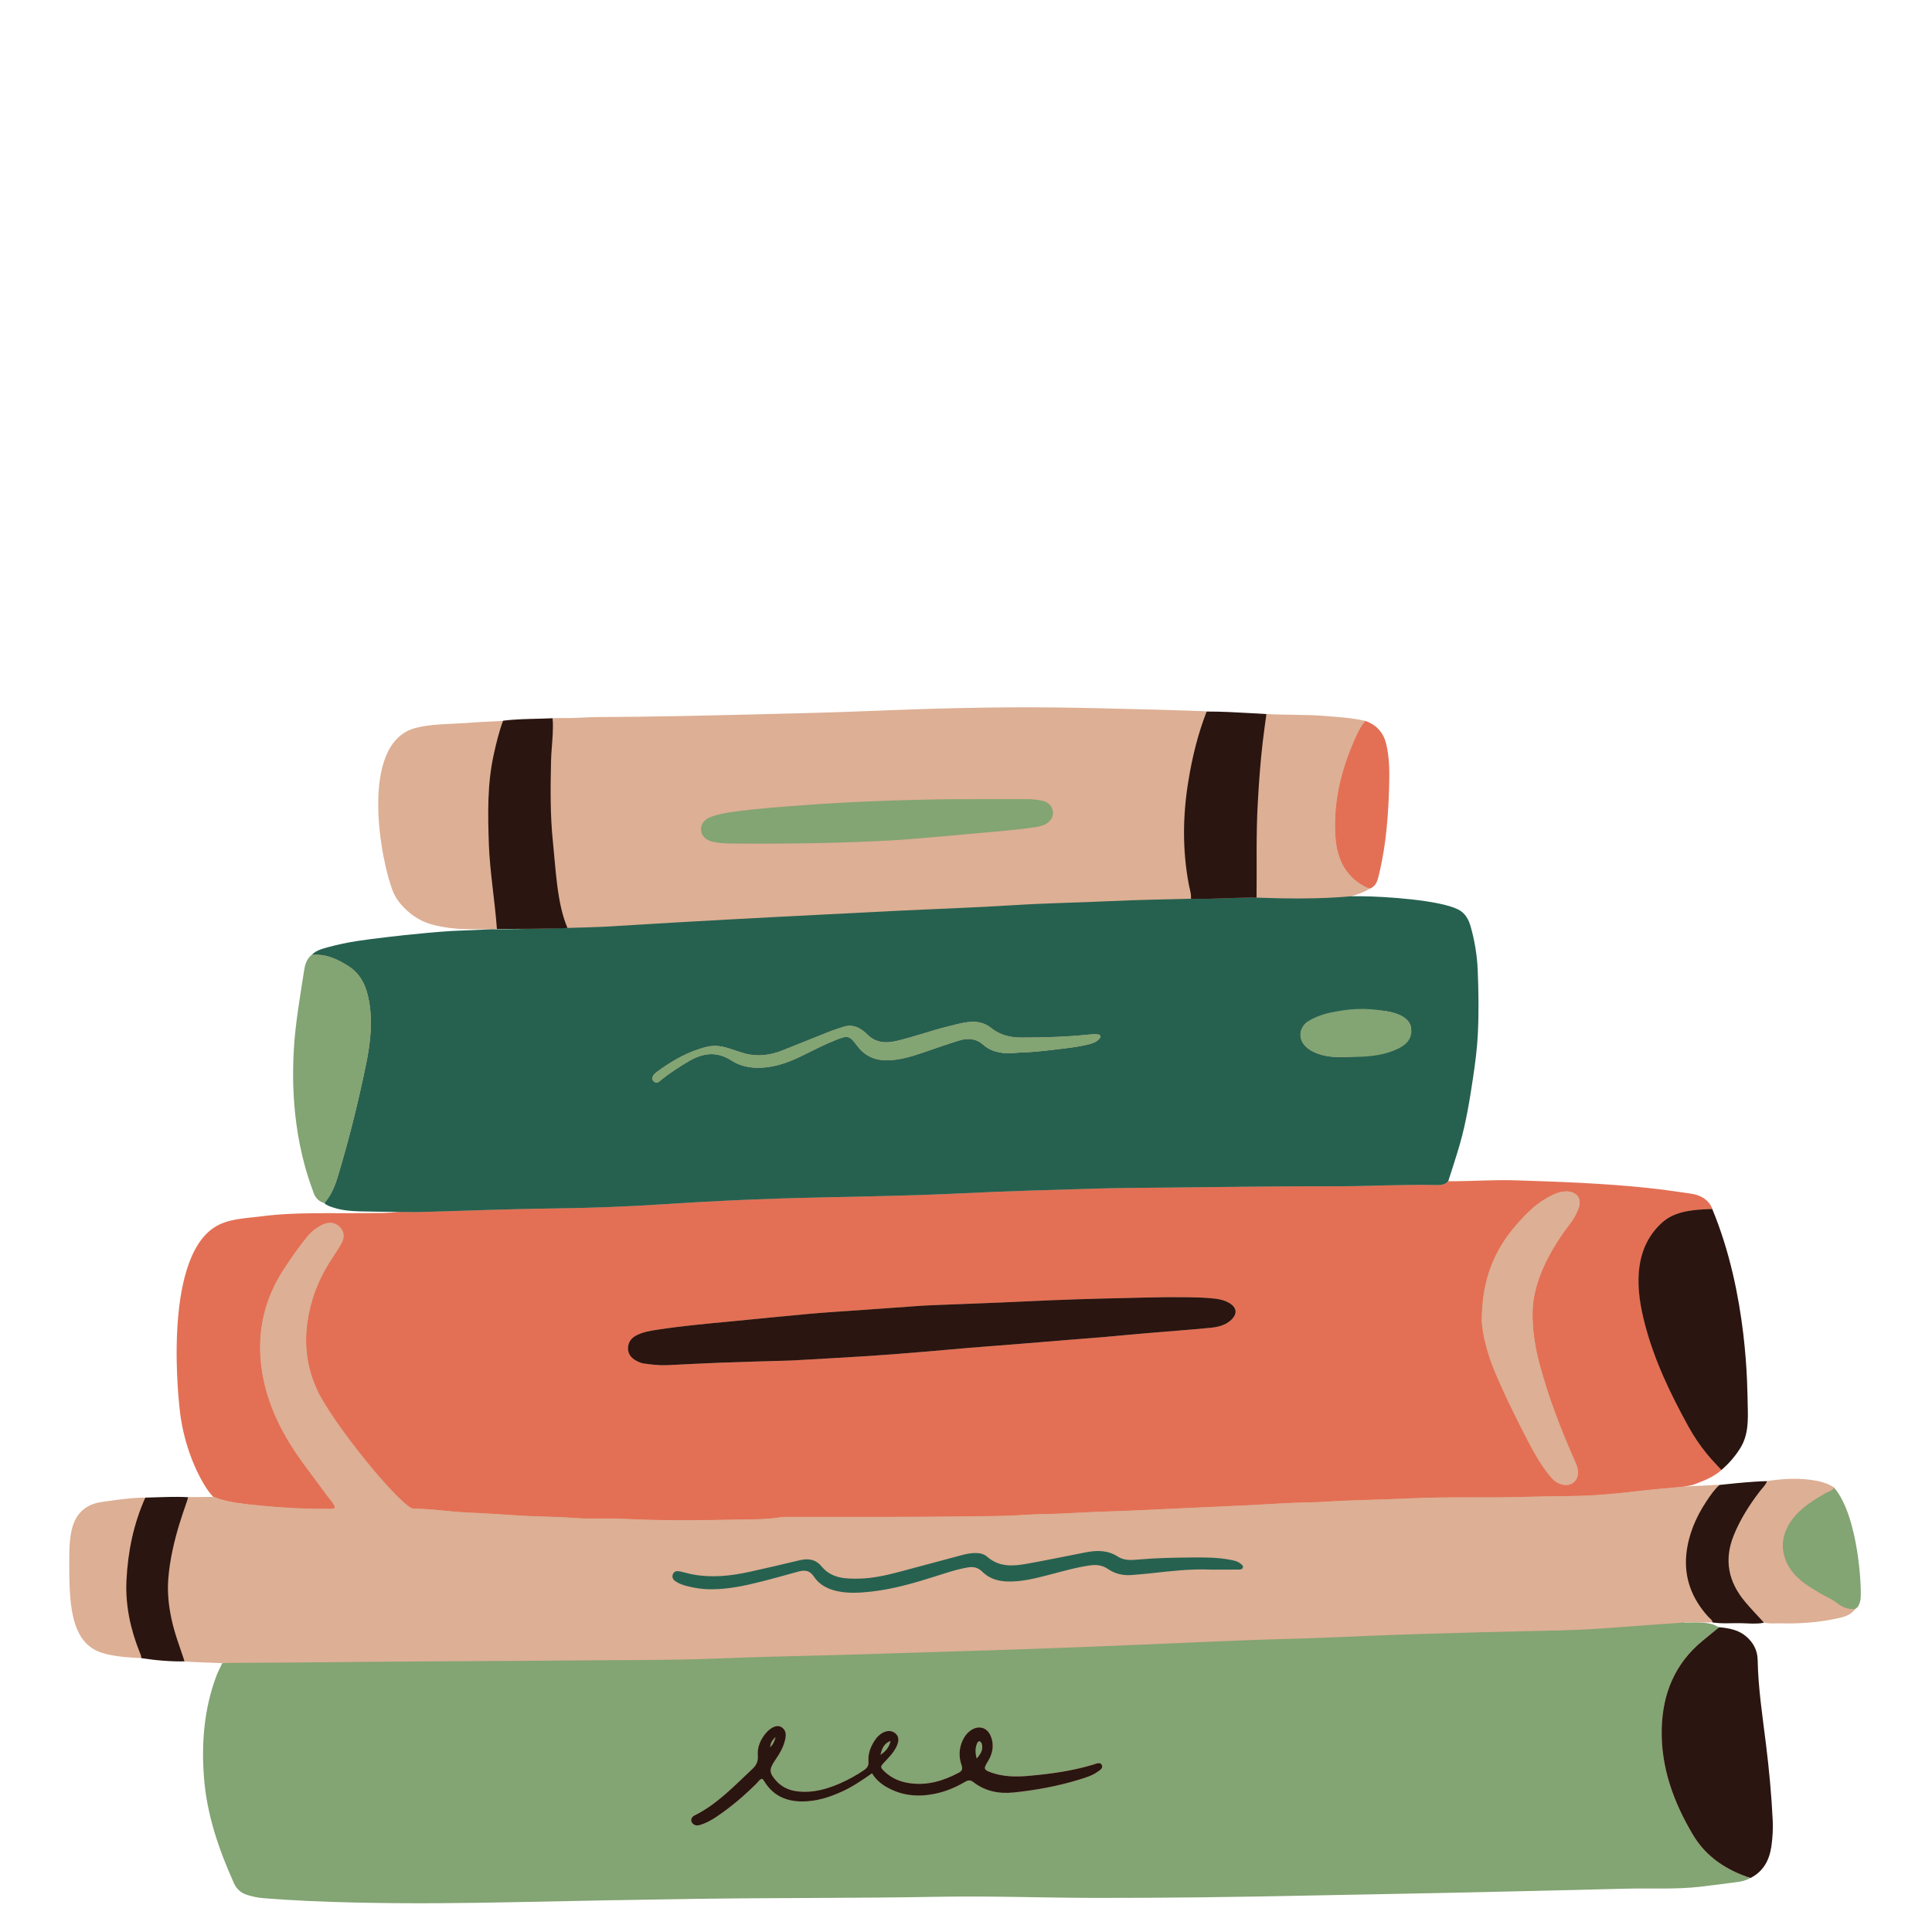 <?xml version="1.0" encoding="UTF-8"?>
<svg xmlns="http://www.w3.org/2000/svg" xmlns:xlink="http://www.w3.org/1999/xlink" width="375pt" height="375pt" viewBox="0 0 375 375" version="1.2">
<defs>
<clipPath id="clip1">
  <path d="M 13.445 137.148 L 361 137.148 L 361 369.648 L 13.445 369.648 Z M 13.445 137.148 "/>
</clipPath>
<clipPath id="clip2">
  <path d="M 13.445 137.148 L 361 137.148 L 361 323 L 13.445 323 Z M 13.445 137.148 "/>
</clipPath>
<clipPath id="clip3">
  <path d="M 39 155 L 361.445 155 L 361.445 369.648 L 39 369.648 Z M 39 155 "/>
</clipPath>
</defs>
<g id="surface1">
<g clip-path="url(#clip1)" clip-rule="nonzero">
<path style=" stroke:none;fill-rule:nonzero;fill:rgb(86.67%,68.629%,58.04%);fill-opacity:1;" d="M 81.559 369.18 C 76.922 369.18 72.648 369.137 68.48 369.031 C 61.82 368.871 56.324 368.609 51.172 368.195 C 50.098 368.113 49.016 367.887 47.957 367.543 C 46.855 367.18 46.082 366.473 45.586 365.375 C 42.125 357.668 40.289 351.203 39.809 345.012 C 39.238 337.602 40.02 331.164 42.207 325.344 C 42.281 325.141 42.371 324.93 42.453 324.734 C 42.613 324.383 42.777 324.035 42.949 323.688 C 43.078 323.426 43.203 323.164 43.324 322.898 L 43.469 322.59 L 41.742 322.523 C 40.285 322.473 38.828 322.418 37.371 322.352 C 37.047 322.336 36.715 322.312 36.395 322.281 L 35.824 322.23 C 35.559 322.238 35.32 322.238 35.078 322.238 C 34.645 322.238 34.199 322.23 33.766 322.215 C 32.414 322.172 30.988 322.066 29.523 321.883 C 28.824 321.801 28.133 321.703 27.441 321.598 L 27.105 321.578 C 24.715 321.449 22.246 321.312 19.926 320.605 C 13.617 318.688 13.641 310.402 13.66 302.387 C 13.668 300.559 13.715 298.621 14.188 296.754 C 14.848 294.145 16.363 292.559 18.828 291.914 C 19.551 291.727 25.188 290.891 27.922 290.891 L 28.191 290.891 C 28.988 290.875 29.785 290.852 30.574 290.824 C 31.738 290.785 32.938 290.746 34.117 290.746 L 34.41 290.746 C 35.16 290.754 35.836 290.77 36.469 290.809 L 36.379 290.719 L 36.527 290.762 L 36.484 290.816 L 36.777 290.816 C 38.074 290.816 40.484 290.809 41.395 290.77 C 43.477 291.605 45.637 291.93 47.484 292.141 L 47.539 291.688 C 45.707 291.484 43.566 291.16 41.523 290.336 C 40.262 289.242 36.574 283.289 35.297 275.266 C 35.25 274.973 31.242 245.301 41.656 238.422 C 43.762 237.039 46.367 236.762 48.891 236.496 C 49.484 236.438 50.074 236.367 50.656 236.293 C 55.094 235.715 59.598 235.668 63.473 235.668 L 67.941 235.676 C 69.008 235.676 70.066 235.668 71.133 235.656 C 71.598 235.648 72.059 235.648 72.523 235.648 L 72.68 235.648 C 73.25 235.648 73.82 235.641 74.391 235.625 C 75.578 235.594 76.496 235.535 77.344 235.422 L 77.391 235.414 L 78.156 234.984 L 75.105 234.949 C 73.371 234.926 71.637 234.91 69.91 234.863 C 68.316 234.828 66.453 234.707 64.691 234.113 L 64.578 234.074 C 64.32 233.992 64.074 233.91 63.828 233.797 C 63.52 233.66 63.285 233.512 63.098 233.324 L 63.059 233.285 L 63.008 233.27 C 62.422 233.105 61.965 232.812 61.609 232.375 C 61.445 232.172 61.305 231.941 61.184 231.676 C 61.109 231.52 61.055 231.348 60.996 231.164 C 60.957 231.047 60.922 230.926 60.875 230.805 C 57.91 222.812 56.691 213.637 57.27 203.555 C 57.496 199.57 58.188 195.172 58.801 191.293 C 58.93 190.48 59.059 189.684 59.172 188.922 C 59.367 187.652 59.562 186.352 60.621 185.492 C 61.43 184.652 62.469 184.375 63.555 184.074 L 63.945 183.969 C 67.379 183.004 70.969 182.578 74.445 182.156 L 74.715 182.125 C 76.008 181.969 77.293 181.824 78.582 181.684 C 81.66 181.352 84.711 181.082 87.656 180.887 C 88.164 180.848 90.598 180.75 92.543 180.668 C 93.852 180.613 94.992 180.57 95.336 180.547 L 95.727 180.547 C 97.199 180.547 99.055 180.523 101.059 180.492 L 101.051 180.043 C 99 180.066 97.254 180.074 96.668 180.082 L 96.66 180.004 L 96.383 180.012 C 96.188 180.074 95.855 180.086 95.32 180.094 C 94.91 180.094 94.488 180.102 94.074 180.102 C 93.309 180.102 92.551 180.094 91.785 180.094 L 90.246 180.086 C 88.383 180.043 86.492 179.809 84.637 179.387 C 84.066 179.262 83.457 179.082 82.84 178.855 C 80.617 178.043 77.66 175.734 76.547 173.059 C 74.73 168.703 71.66 153.793 75.48 146.02 C 76.66 143.629 78.395 142.109 80.648 141.508 C 83 140.875 85.477 140.77 87.871 140.664 C 88.66 140.629 89.441 140.598 90.223 140.543 C 90.75 140.508 91.273 140.469 91.801 140.43 L 92.086 140.41 C 93.039 140.332 93.969 140.297 94.918 140.25 C 95.816 140.215 96.727 140.168 97.672 140.102 C 99.805 139.828 101.977 139.777 104.078 139.727 L 104.949 139.703 C 105.656 139.688 106.359 139.664 107.066 139.629 C 107.09 139.914 107.129 139.988 107.277 139.988 C 107.293 139.988 107.406 139.98 107.406 139.98 L 107.465 139.914 C 107.52 139.859 107.523 139.844 107.512 139.613 C 107.984 139.598 108.449 139.59 108.922 139.59 L 110.141 139.59 C 110.746 139.59 111.355 139.582 111.957 139.551 C 113.332 139.477 114.961 139.402 116.629 139.395 C 126.418 139.355 136.453 139.125 145.09 138.914 L 148.672 138.824 C 155.047 138.672 161.648 138.508 168.129 138.242 C 180.371 137.738 190.273 137.5 199.316 137.5 C 200.992 137.5 202.672 137.508 204.348 137.523 C 214.059 137.621 233.645 138.207 234.152 138.289 C 237.203 138.289 240.223 138.469 242.879 138.621 L 243.242 138.641 C 244.082 138.688 244.93 138.738 245.777 138.785 C 247.73 138.891 249.43 138.914 251.066 138.934 C 253.055 138.965 254.926 138.988 256.977 139.152 L 258.98 139.312 C 260.797 139.453 262.902 139.648 264.93 140.102 C 266.723 140.727 267.961 141.914 268.594 143.613 C 268.684 143.859 268.758 144.117 268.828 144.387 C 269.441 146.914 269.473 149.531 269.418 151.746 C 269.301 156.973 268.977 163.148 267.504 169.359 L 267.438 169.652 C 267.184 170.777 266.934 171.84 265.719 172.273 C 264.57 172.969 263.652 173.254 262.602 173.582 L 262.195 173.711 L 262.262 174.156 L 264.141 174.156 C 269.766 174.199 279.617 175.035 282.891 176.695 C 284.035 177.277 284.77 178.297 285.227 179.922 C 286.008 182.719 286.461 185.492 286.57 188.188 C 286.781 193.082 286.789 197.074 286.594 200.758 C 286.445 203.617 286.078 206.391 285.691 208.961 C 285.07 213.188 284.355 217.676 283.102 222.043 C 282.629 223.691 282.098 225.352 281.578 226.953 C 281.336 227.699 281.098 228.438 280.863 229.18 L 280.773 229.473 L 281.707 229.48 C 282.035 229.48 282.367 229.48 282.688 229.473 C 284.055 229.457 285.414 229.414 286.781 229.375 C 288.441 229.324 290.152 229.27 291.836 229.27 C 292.535 229.27 293.242 229.277 293.938 229.301 C 303.117 229.594 311.383 229.902 319.621 230.766 C 322.273 231.047 324.871 231.406 327.957 231.855 C 328.191 231.895 328.422 231.934 328.648 231.984 C 330.43 232.383 331.531 233.258 332.109 234.723 C 336.414 245.062 338.719 257.617 338.969 272.055 L 338.98 272.812 C 339.051 275.566 339.125 278.418 337.609 280.875 C 336.617 282.477 335.387 283.906 333.941 285.125 C 333.742 285.305 333.539 285.469 333.328 285.629 C 333.012 285.867 332.645 286.102 332.215 286.348 C 331.074 286.996 329.812 287.469 328.598 287.922 L 328.414 287.988 L 326.68 288.332 L 326.742 288.777 C 328.289 288.672 329.07 288.633 330.723 288.582 L 333.742 288.41 L 334.078 288.371 C 336.234 288.145 338.465 287.914 340.664 287.777 C 341.43 287.734 342.203 287.695 342.969 287.68 C 344.977 287.387 346.703 287.242 348.277 287.242 C 349.797 287.242 351.184 287.371 352.539 287.629 C 352.828 287.688 353.121 287.746 353.41 287.832 C 353.992 287.988 354.559 288.199 355.059 288.453 C 355.332 288.59 355.586 288.738 355.832 288.898 C 360.551 294.387 361.211 308.891 360.852 310.508 C 360.691 311.238 360.484 311.758 359.949 312.078 L 359.91 312.102 L 359.883 312.141 C 359.012 313.367 357.582 313.672 356.32 313.938 C 353.371 314.562 350.309 314.871 346.957 314.871 C 346.531 314.871 346.109 314.863 345.68 314.855 C 345.555 314.855 345.426 314.848 345.305 314.848 C 345.305 314.848 344.32 314.863 344.133 314.863 C 343.625 314.863 343.016 314.848 342.422 314.711 L 342.375 314.703 L 342.332 314.711 C 341.77 314.816 341.16 314.871 340.41 314.871 C 340.027 314.871 339.637 314.855 339.254 314.84 C 339.254 314.84 338.449 314.809 338.164 314.793 C 337.914 314.785 337.66 314.785 337.414 314.785 C 337 314.785 336.586 314.793 336.172 314.801 L 335.266 314.816 L 334.91 314.816 C 333.965 314.816 333.23 314.77 332.562 314.672 C 332.48 314.41 332.32 314.223 332.207 314.102 L 331.887 314.418 C 331.969 314.508 332.035 314.59 332.074 314.672 C 331.707 314.688 331.359 314.695 331.016 314.695 C 330.512 314.695 330.008 314.68 329.504 314.672 C 329.078 314.668 328.648 314.652 328.223 314.652 C 328.223 314.652 327.598 314.652 327.387 314.66 C 327.273 314.66 326.914 314.68 326.914 314.68 L 326.883 315.125 C 327.004 315.148 327.148 315.156 327.297 315.156 C 327.441 315.156 327.59 315.148 327.734 315.141 C 327.836 315.133 327.941 315.125 328.031 315.125 C 328.305 315.125 328.566 315.117 328.82 315.117 C 330.34 315.117 331.48 315.184 332.465 315.523 C 332.676 315.59 332.824 315.672 332.973 315.758 C 333.156 315.855 333.336 315.953 333.605 316.035 C 334.223 316.102 334.965 316.184 335.68 316.344 C 336.926 316.621 337.879 317.066 338.695 317.75 C 340.125 318.945 340.867 320.418 340.898 322.141 C 340.98 326.645 341.566 331.164 342.129 335.523 C 342.258 336.496 342.375 337.465 342.504 338.441 C 343.172 343.809 343.602 348.676 343.82 353.316 C 343.895 354.93 343.812 356.629 343.555 358.352 C 343.137 361.234 341.859 363.172 339.637 364.285 C 338.906 364.668 338.125 364.926 337.293 365.031 L 335.504 365.262 C 333.688 365.496 331.871 365.73 330.055 365.945 C 327.508 366.246 324.977 366.309 321.973 366.309 L 318.707 366.301 C 317.617 366.301 316.527 366.309 315.445 366.34 C 303.82 366.652 292.016 366.902 280.602 367.148 C 275.945 367.246 271.281 367.34 266.625 367.422 C 262.43 367.496 258.223 367.578 254.023 367.66 C 239.133 367.969 226.074 368.121 214.094 368.121 L 212.652 368.121 C 208.598 368.121 204.469 368.051 200.48 367.984 C 196.363 367.918 192.105 367.848 187.926 367.848 C 185.836 367.848 183.93 367.863 182.09 367.902 C 173.625 368.059 165.012 368.098 156.684 368.137 C 149.723 368.164 142.527 368.203 135.453 368.301 C 125.27 368.445 114.141 368.645 100.445 368.934 C 93.203 369.113 87.195 369.18 81.559 369.18 Z M 81.559 369.18 "/>
</g>
<path style=" stroke:none;fill-rule:nonzero;fill:rgb(89.02%,43.919%,33.33%);fill-opacity:1;" d="M 41.441 290.566 C 43.684 291.477 46.035 291.793 48.402 292.035 C 49.191 292.117 49.977 292.184 50.773 292.266 C 54.996 292.703 59.223 292.914 63.465 292.875 C 63.969 292.867 64.508 293.027 65.059 292.629 C 64.75 291.688 64.023 291.039 63.48 290.289 C 60.852 286.621 57.969 283.137 55.691 279.234 C 53.074 274.746 51.246 269.91 50.684 264.73 C 49.965 258.129 51.449 251.965 55.109 246.371 C 56.535 244.188 58.02 242.062 59.664 240.039 C 60.453 239.074 61.41 238.332 62.512 237.781 C 63.895 237.098 65.102 237.27 66.012 238.242 C 66.867 239.16 66.941 240.27 66.141 241.609 C 65.457 242.746 64.703 243.844 64 244.965 C 61.688 248.602 60.215 252.594 59.645 256.836 C 59.074 261.055 59.566 265.219 61.281 269.168 C 64.254 276.031 66.832 283.07 69.984 289.859 C 70.301 290.535 70.602 291.223 70.691 291.965 C 70.773 292.629 71.117 292.883 71.75 292.867 C 72.387 292.852 73.027 292.867 73.656 292.867 C 75.887 292.867 78.109 292.859 80.34 292.859 C 82.887 292.859 85.41 293.168 87.941 293.41 C 89.684 293.574 91.434 293.629 93.168 293.719 C 95.652 293.844 98.137 294.012 100.617 294.176 C 104.266 294.426 107.914 294.379 111.566 294.664 C 114.621 294.906 117.723 294.648 120.797 294.816 C 128.004 295.191 135.215 295.141 142.422 294.988 C 145.531 294.922 148.672 295.004 151.773 294.492 C 152.238 294.418 152.727 294.461 153.199 294.453 C 164.922 294.434 176.652 294.508 188.375 294.348 C 192.023 294.305 195.695 294.297 199.34 294.035 C 201.781 293.852 204.211 293.914 206.645 293.77 C 211.934 293.445 217.234 293.363 222.523 293.102 C 227.125 292.867 231.727 292.672 236.332 292.461 C 240.672 292.266 245.004 292.07 249.34 291.801 C 251.832 291.641 254.316 291.688 256.805 291.531 C 262.465 291.168 268.137 291.125 273.789 290.852 C 281.48 290.484 289.172 290.824 296.852 290.543 C 301.09 290.395 305.34 290.508 309.566 290.234 C 312.457 290.047 315.363 289.746 318.246 289.41 C 321.086 289.078 323.934 288.852 326.777 288.582 C 327.371 288.461 327.957 288.34 328.551 288.23 C 329.859 287.738 331.18 287.258 332.387 286.566 C 332.777 286.34 333.16 286.109 333.523 285.828 C 333.734 285.672 333.941 285.5 334.145 285.32 C 333.223 284.305 332.254 283.32 331.383 282.258 C 330 280.574 328.785 278.762 327.734 276.852 C 324.219 270.469 321.07 263.918 319.254 256.812 C 318.434 253.617 317.871 250.371 318.121 247.047 C 318.406 243.25 319.758 239.934 322.617 237.324 C 324.617 235.504 327.109 235.047 329.676 234.805 C 330.57 234.723 331.48 234.707 332.375 234.656 C 331.691 232.941 330.352 232.145 328.746 231.781 C 328.512 231.73 328.281 231.684 328.039 231.656 C 325.262 231.25 322.492 230.855 319.695 230.562 C 311.152 229.668 302.574 229.367 294 229.098 C 290.242 228.977 286.488 229.234 282.734 229.27 C 282.203 229.277 281.66 229.277 281.129 229.27 C 280.871 229.562 280.578 229.738 280.266 229.852 C 279.746 230.031 279.168 230.016 278.617 230.008 C 272.145 229.879 265.688 230.27 259.215 230.254 C 248.234 230.227 237.262 230.406 226.285 230.512 C 221.777 230.555 217.266 230.578 212.758 230.707 C 204.176 230.961 195.586 231.18 187.008 231.609 C 175.145 232.203 163.262 232.262 151.398 232.633 C 143.977 232.863 136.566 233.227 129.16 233.723 C 121.914 234.203 114.66 234.473 107.391 234.559 C 98.91 234.656 90.434 235.016 81.945 235.242 C 80.406 235.277 78.875 235.234 77.336 235.227 C 76.359 235.355 75.383 235.406 74.406 235.43 C 73.836 235.445 73.273 235.453 72.703 235.453 C 72.184 235.453 71.676 235.453 71.156 235.461 C 64.32 235.559 57.465 235.211 50.652 236.098 C 47.555 236.504 44.203 236.52 41.559 238.258 C 31.578 244.844 34.605 272.227 35.102 275.316 C 36.379 283.492 40.094 289.418 41.441 290.566 Z M 294.441 237.609 C 296.258 235.543 298.211 233.57 300.707 232.27 C 301.793 231.707 302.891 231.203 304.168 231.254 C 306.09 231.332 307.066 232.676 306.406 234.496 C 306.031 235.543 305.504 236.527 304.82 237.422 C 302.746 240.129 300.914 242.973 299.535 246.098 C 298.273 248.949 297.469 251.934 297.461 255.023 C 297.453 258.309 297.965 261.566 298.82 264.754 C 300.555 271.227 302.949 277.461 305.668 283.582 C 305.945 284.215 306.227 284.852 306.277 285.551 C 306.426 287.453 304.91 288.648 303.086 288.109 C 302.062 287.809 301.336 287.137 300.707 286.332 C 299.09 284.281 297.777 282.031 296.59 279.723 C 294.285 275.242 292.031 270.73 290.094 266.07 C 288.613 262.512 287.742 258.812 287.625 256.355 C 287.625 248.301 290.094 242.566 294.441 237.609 Z M 123.484 259.227 C 124.723 258.559 126.09 258.332 127.449 258.121 C 132.262 257.371 137.121 256.934 141.973 256.477 C 147.035 255.992 152.09 255.461 157.156 255.008 C 160.59 254.699 164.027 254.504 167.461 254.258 C 171.32 253.98 175.172 253.699 179.031 253.43 C 179.672 253.387 180.301 253.363 180.941 253.34 C 187.031 253.098 193.121 252.902 199.211 252.594 C 205.566 252.281 211.926 252.082 218.285 251.949 C 221.094 251.887 223.902 251.805 226.711 251.777 C 229.52 251.789 232.328 251.738 235.137 251.992 C 236.363 252.105 237.562 252.281 238.637 252.918 C 240.094 253.785 240.23 255.008 239.004 256.176 C 237.863 257.266 236.379 257.59 234.914 257.73 C 230.91 258.129 226.891 258.406 222.883 258.746 C 219.93 259 216.98 259.289 214.02 259.543 C 212.121 259.707 210.215 259.836 208.312 259.996 C 204.723 260.289 201.133 260.59 197.543 260.875 C 194.43 261.121 191.312 261.355 188.195 261.609 C 185.395 261.844 182.602 262.113 179.805 262.34 C 176.164 262.633 172.523 262.941 168.871 263.184 C 164.008 263.5 159.141 263.762 154.273 264.039 C 153.852 264.062 153.426 264.086 153.004 264.094 C 148.707 264.219 144.422 264.324 140.125 264.484 C 136.574 264.617 133.027 264.812 129.484 264.98 C 127.996 265.047 126.516 264.859 125.055 264.672 C 124.488 264.598 123.926 264.355 123.422 264.07 C 122.5 263.543 121.891 262.785 121.93 261.625 C 121.961 260.504 122.531 259.738 123.484 259.227 Z M 264.988 139.914 C 266.883 140.566 268.156 141.785 268.812 143.566 C 268.902 143.824 268.984 144.086 269.051 144.363 C 269.645 146.809 269.711 149.297 269.652 151.785 C 269.516 157.727 269.113 163.645 267.73 169.441 C 267.445 170.645 267.25 171.996 265.801 172.516 C 261.332 170.59 259.484 166.922 259.184 162.32 C 258.793 156.281 260.031 150.516 262.316 144.941 C 263.051 143.176 263.758 141.41 264.988 139.914 Z M 264.988 139.914 "/>
<g clip-path="url(#clip2)" clip-rule="nonzero">
<path style=" stroke:none;fill-rule:nonzero;fill:rgb(86.67%,68.629%,58.04%);fill-opacity:1;" d="M 34.418 293.125 C 34.215 294.223 32.344 295.469 31.949 296.523 C 30.633 300.004 33.125 302.891 32.652 306.59 C 32.316 309.23 32.742 311.758 33.293 314.289 C 33.895 317.094 34.922 319.766 35.824 322.48 C 36.012 322.492 36.199 322.508 36.395 322.523 C 36.723 322.555 37.055 322.582 37.379 322.59 C 39.301 322.676 41.215 322.742 43.137 322.816 C 43.664 322.793 44.195 322.766 44.723 322.758 C 51.039 322.719 57.344 322.695 63.66 322.629 C 80.004 322.441 96.344 322.434 112.691 322.277 C 121.395 322.191 130.094 322.27 138.797 321.922 C 145.848 321.637 152.898 321.457 159.949 321.297 C 167.055 321.141 174.16 320.855 181.262 320.652 C 190.754 320.387 200.242 320.059 209.734 319.695 C 217.469 319.402 225.203 319.059 232.938 318.727 C 238.711 318.477 244.488 318.246 250.27 318.094 C 255.625 317.961 260.98 317.703 266.324 317.484 C 273.324 317.207 280.324 317.02 287.324 316.816 C 292.469 316.672 297.609 316.59 302.754 316.457 C 306.359 316.359 309.965 316.176 313.562 315.883 C 317.633 315.555 321.703 315.289 325.773 315.004 C 326.172 314.961 326.57 314.93 326.961 314.914 C 327.117 314.906 327.273 314.898 327.434 314.891 C 327.711 314.883 327.988 314.883 328.266 314.883 C 329.648 314.891 331.035 314.973 332.418 314.891 C 332.383 314.629 332.246 314.441 332.082 314.27 C 331.914 314.102 331.727 313.953 331.57 313.777 C 328.422 310.305 326.832 306.254 327.336 301.559 C 327.727 297.867 329.16 294.5 331.203 291.41 C 331.961 290.266 332.734 289.125 333.754 288.184 C 332.75 288.242 331.75 288.305 330.742 288.355 C 329.137 288.41 328.34 288.445 326.758 288.551 C 323.918 288.824 321.062 289.047 318.227 289.379 C 315.336 289.719 312.434 290.02 309.543 290.207 C 305.316 290.477 301.074 290.363 296.832 290.516 C 289.148 290.785 281.457 290.453 273.77 290.824 C 268.105 291.094 262.438 291.133 256.781 291.5 C 254.297 291.656 251.809 291.621 249.316 291.77 C 244.984 292.039 240.641 292.238 236.309 292.434 C 231.707 292.637 227.102 292.84 222.5 293.07 C 217.211 293.336 211.91 293.418 206.625 293.742 C 204.191 293.891 201.758 293.832 199.316 294.004 C 195.676 294.266 192.008 294.273 188.352 294.32 C 176.629 294.477 164.906 294.41 153.176 294.426 C 152.695 294.426 152.215 294.379 151.75 294.461 C 148.656 294.973 145.508 294.891 142.402 294.957 C 135.191 295.109 127.98 295.16 120.773 294.785 C 117.699 294.629 114.605 294.875 111.543 294.637 C 107.895 294.348 104.242 294.395 100.594 294.145 C 98.117 293.98 95.629 293.816 93.145 293.688 C 91.402 293.598 89.652 293.543 87.918 293.379 C 85.387 293.141 82.863 292.832 80.316 292.832 C 78.086 292.832 64.23 276.004 61.258 269.137 C 59.555 265.191 59.059 261.023 59.621 256.805 C 60.191 252.559 61.656 248.574 63.977 244.934 C 64.691 243.812 65.441 242.715 66.117 241.578 C 66.914 240.242 66.844 239.129 65.988 238.211 C 65.082 237.242 63.871 237.066 62.488 237.754 C 61.387 238.301 60.434 239.047 59.645 240.008 C 58 242.031 56.512 244.16 55.086 246.34 C 51.43 251.934 49.941 258.098 50.66 264.703 C 51.227 269.883 53.051 274.711 55.672 279.207 C 57.945 283.109 60.836 286.598 63.457 290.258 C 64 291.012 64.734 291.656 65.035 292.598 C 64.488 292.996 63.945 292.844 63.441 292.844 C 59.199 292.883 54.973 292.672 50.75 292.238 C 49.965 292.152 49.168 292.086 48.379 292.004 C 46.012 291.762 43.664 291.445 41.418 290.539 C 40.484 290.574 37.699 290.582 36.469 290.582 C 36.52 291.297 34.539 292.461 34.418 293.125 Z M 130.586 305.598 C 130.844 304.898 131.453 304.891 132.051 305.027 C 132.879 305.207 133.688 305.457 134.523 305.605 C 138.188 306.281 141.816 305.891 145.41 305.109 C 148.672 304.402 151.914 303.629 155.168 302.855 C 156.84 302.453 158.305 302.621 159.477 304.051 C 161.391 306.363 164.074 306.469 166.754 306.41 C 169.359 306.352 171.906 305.793 174.422 305.133 C 178.363 304.086 182.301 303.02 186.242 301.965 C 187.164 301.719 188.082 301.477 189.051 301.449 C 189.98 301.41 190.914 301.547 191.605 302.152 C 193.902 304.199 196.59 304.012 199.285 303.531 C 203.094 302.855 206.879 302.055 210.672 301.32 C 212.855 300.891 214.98 300.852 216.965 302.133 C 218.195 302.93 219.617 302.832 220.988 302.703 C 224.43 302.395 227.875 302.336 231.324 302.305 C 233.816 302.281 236.309 302.281 238.773 302.75 C 239.508 302.883 240.238 303.043 240.832 303.531 C 241.062 303.727 241.371 303.953 241.227 304.312 C 241.125 304.582 240.824 304.645 240.551 304.652 C 240.02 304.664 239.492 304.656 238.961 304.656 C 237.637 304.656 236.309 304.656 234.988 304.656 C 231.051 304.492 227.156 304.957 223.258 305.387 C 222.102 305.516 220.938 305.605 219.773 305.703 C 218.082 305.848 216.5 305.531 215.078 304.555 C 214.02 303.824 212.863 303.656 211.594 303.84 C 208.801 304.23 206.113 305.035 203.387 305.734 C 200.715 306.418 198.047 307.094 195.246 306.953 C 193.48 306.855 191.91 306.312 190.648 305.055 C 189.855 304.266 188.969 304.051 187.895 304.23 C 185.527 304.629 183.285 305.426 181.008 306.141 C 177.059 307.387 173.086 308.5 168.953 308.945 C 166.793 309.176 164.629 309.312 162.465 308.832 C 160.633 308.426 159.02 307.598 157.992 306.035 C 157.18 304.801 156.219 304.703 154.988 305.035 C 152.484 305.719 149.984 306.434 147.469 307.062 C 144.438 307.824 141.371 308.457 138.219 308.477 C 136.504 308.492 134.84 308.262 133.188 307.816 C 132.52 307.637 131.871 307.402 131.277 307.035 C 130.746 306.711 130.348 306.266 130.586 305.598 Z M 107.277 142.762 C 107.188 144.516 107 146.258 106.953 148.012 C 106.836 153.258 106.781 158.492 107.332 163.727 C 107.855 168.727 107.848 174.27 110.145 180.102 C 110.145 180.102 115.832 179.953 117.211 179.871 C 122.035 179.605 126.848 179.281 131.668 179.004 C 138.023 178.645 144.375 178.289 150.734 177.961 C 158.418 177.555 166.102 177.164 173.785 176.785 C 181.465 176.41 189.156 176.156 196.832 175.676 C 203.133 175.281 209.445 175.184 215.746 174.883 C 217.031 174.824 218.316 174.773 219.602 174.727 C 222.281 174.637 224.961 174.582 227.645 174.516 C 228.82 174.484 229.992 174.465 231.172 174.426 C 231.227 173.695 231.047 173.004 230.887 172.305 C 230.836 172.074 230.781 171.84 230.738 171.605 C 229.492 164.98 229.566 158.344 230.641 151.711 C 231.398 147.055 232.488 142.484 234.215 138.078 C 233.801 137.996 213.848 137.41 204.371 137.312 C 192.289 137.191 180.211 137.527 168.137 138.027 C 160.461 138.34 152.777 138.508 145.098 138.695 C 135.613 138.926 126.125 139.137 116.641 139.176 C 115.082 139.184 113.527 139.25 111.965 139.332 C 110.402 139.418 108.848 139.328 107.285 139.402 C 107.344 140.477 107.332 141.719 107.277 142.762 Z M 137.941 158.582 C 139.285 158.062 140.688 157.809 142.109 157.605 C 146.777 156.938 151.48 156.621 156.18 156.273 C 165.754 155.566 175.34 155.238 185.129 155.117 C 189.758 155.117 194.578 155.125 199.406 155.109 C 200.367 155.109 201.312 155.23 202.246 155.41 C 203.453 155.645 204.234 156.453 204.363 157.492 C 204.492 158.539 203.914 159.5 202.816 160.035 C 202.238 160.312 201.621 160.449 200.984 160.547 C 197.152 161.133 193.293 161.379 189.449 161.75 C 184.965 162.168 180.48 162.559 175.992 162.922 C 173.883 163.094 171.762 163.191 169.645 163.289 C 160.527 163.703 151.414 163.816 142.297 163.734 C 140.965 163.719 139.645 163.68 138.344 163.387 C 136.973 163.07 136.129 162.223 136.07 161.086 C 136.008 160.004 136.672 159.07 137.941 158.582 Z M 90.246 180.344 C 88.332 180.297 86.445 180.059 84.582 179.637 C 83.969 179.492 83.359 179.312 82.766 179.094 C 80.316 178.199 77.418 175.766 76.336 173.176 C 73.883 167.281 69.578 144.258 80.59 141.32 C 83.727 140.484 86.992 140.566 90.207 140.355 C 90.832 140.32 91.445 140.266 92.07 140.223 C 93.934 140.078 95.727 140.055 97.656 139.922 C 96.867 142.062 96.336 144.461 95.848 146.688 C 94.57 152.492 94.707 158.379 94.91 164.254 C 95.074 169.125 95.758 173.953 96.66 178.742 C 96.953 180.305 96.922 180.359 95.328 180.375 C 93.625 180.375 91.934 180.352 90.246 180.344 Z M 245.102 143.934 C 245.312 142.152 245.57 140.371 245.809 138.59 C 250.141 138.816 253.289 138.664 257.016 138.957 C 257.684 139.012 258.352 139.062 259.02 139.117 C 261.023 139.273 263.027 139.469 264.996 139.914 C 263.766 141.41 263.059 143.184 262.332 144.949 C 260.047 150.523 258.816 156.289 259.199 162.328 C 259.492 166.93 261.348 170.598 265.816 172.523 C 264.539 173.297 263.504 173.574 262.285 173.961 C 257.691 174.379 253.094 174.449 248.496 174.359 C 246.965 174.328 245.434 174.281 243.895 174.23 C 243.969 168.141 243.781 162.051 244.129 155.957 C 244.344 151.938 244.621 147.93 245.102 143.934 Z M 341.527 289.523 C 342.039 288.852 342.684 288.273 343 287.469 C 346.207 286.996 349.414 286.809 352.621 287.426 C 352.922 287.484 353.215 287.551 353.508 287.629 C 354.09 287.785 354.656 287.996 355.203 288.266 C 355.473 288.402 355.742 288.551 356 288.719 C 355.734 289.336 355.09 289.402 354.594 289.68 C 351.953 291.168 349.367 292.734 347.59 295.312 C 345.465 298.402 345.555 301.945 347.805 304.945 C 349.219 306.824 351.18 307.98 353.145 309.148 C 354.285 309.824 355.543 310.305 356.586 311.141 C 357.629 311.973 358.777 312.418 360.113 312.289 C 359.215 313.57 357.801 313.883 356.418 314.176 C 352.898 314.922 349.324 315.176 345.727 315.094 C 345.449 315.086 345.176 315.086 344.898 315.094 C 344.074 315.109 343.238 315.133 342.422 314.953 C 341.176 313.582 339.875 312.262 338.695 310.84 C 335.477 306.98 334.605 302.719 336.543 297.957 C 337.781 294.898 339.531 292.145 341.527 289.523 Z M 13.445 302.41 C 13.453 300.484 13.504 298.582 13.977 296.719 C 14.629 294.152 16.141 292.41 18.777 291.719 C 19.551 291.516 25.562 290.629 28.207 290.688 C 25.926 295.777 24.828 301.141 24.551 306.68 C 24.309 311.523 25.301 316.148 27.082 320.629 C 27.238 321.02 27.449 321.395 27.418 321.84 C 24.883 321.695 22.32 321.582 19.871 320.84 C 13.445 318.891 13.422 310.695 13.445 302.41 Z M 290.078 266.078 C 288.598 262.52 287.727 258.82 287.609 256.363 C 287.625 248.301 290.094 242.566 294.441 237.609 C 296.258 235.543 298.211 233.57 300.707 232.27 C 301.793 231.707 302.891 231.203 304.168 231.254 C 306.09 231.332 307.066 232.676 306.406 234.496 C 306.031 235.543 305.504 236.527 304.82 237.422 C 302.746 240.129 300.914 242.973 299.535 246.098 C 298.273 248.949 297.469 251.934 297.461 255.023 C 297.453 258.309 297.965 261.566 298.82 264.754 C 300.555 271.227 302.949 277.461 305.668 283.582 C 305.945 284.215 306.227 284.852 306.277 285.551 C 306.426 287.453 304.91 288.648 303.086 288.109 C 302.062 287.809 301.336 287.137 300.707 286.332 C 299.09 284.281 297.777 282.031 296.59 279.723 C 294.27 275.242 292.016 270.73 290.078 266.078 Z M 290.078 266.078 "/>
</g>
<path style=" stroke:none;fill-rule:nonzero;fill:rgb(14.899%,38.039%,31.369%);fill-opacity:1;" d="M 81.926 235.242 C 90.402 235.016 98.883 234.656 107.367 234.559 C 114.637 234.473 121.891 234.203 129.137 233.723 C 136.543 233.234 143.961 232.863 151.375 232.633 C 163.246 232.262 175.121 232.203 186.984 231.609 C 195.562 231.18 204.152 230.961 212.738 230.707 C 217.242 230.57 221.75 230.555 226.262 230.512 C 237.242 230.406 248.211 230.227 259.191 230.254 C 265.664 230.27 272.125 229.871 278.598 230.008 C 279.145 230.016 279.723 230.031 280.242 229.852 C 280.555 229.746 280.848 229.562 281.105 229.27 C 281.855 226.895 282.652 224.527 283.344 222.129 C 284.574 217.836 285.289 213.434 285.941 209.023 C 286.348 206.285 286.699 203.555 286.844 200.797 C 287.059 196.602 286.992 192.402 286.82 188.207 C 286.699 185.391 286.227 182.605 285.469 179.891 C 285.078 178.5 284.418 177.23 283.02 176.523 C 279.504 174.742 269.105 173.996 264.164 173.961 C 263.734 173.961 262.977 173.961 262.285 173.961 C 257.691 174.379 253.094 174.449 248.496 174.359 C 246.965 174.328 245.434 174.281 243.895 174.23 C 243.359 174.223 242.836 174.215 242.301 174.223 C 238.594 174.246 234.891 174.562 231.172 174.441 C 229.992 174.473 228.82 174.5 227.645 174.531 C 224.961 174.59 222.281 174.652 219.602 174.742 C 218.316 174.785 217.031 174.832 215.746 174.898 C 209.441 175.199 203.133 175.289 196.832 175.688 C 189.156 176.172 181.465 176.426 173.785 176.801 C 166.102 177.18 158.418 177.57 150.734 177.977 C 144.383 178.305 138.023 178.66 131.668 179.02 C 126.848 179.297 122.035 179.613 117.215 179.883 C 115.305 179.988 101.414 180.387 95.32 180.375 C 94.465 180.418 88.488 180.652 87.641 180.703 C 84.605 180.906 81.578 181.18 78.559 181.5 C 77.27 181.645 75.977 181.785 74.691 181.945 C 71.066 182.383 67.422 182.809 63.887 183.793 C 62.676 184.133 61.41 184.395 60.477 185.367 C 63.164 185.074 65.449 186.141 67.625 187.523 C 70.098 189.098 71.141 191.547 71.629 194.293 C 72.352 198.383 71.898 202.426 71.082 206.441 C 69.562 213.871 67.73 221.219 65.539 228.473 C 64.984 230.324 64.238 232.055 62.957 233.527 C 63.188 233.754 63.465 233.918 63.75 234.047 C 64.035 234.172 64.336 234.27 64.637 234.367 C 66.352 234.941 68.137 235.082 69.926 235.129 C 72.395 235.188 74.867 235.203 77.336 235.242 C 78.852 235.234 80.395 235.285 81.926 235.242 Z M 253.492 198.562 C 254.395 197.707 264.957 195.57 269.156 196.285 C 270.199 196.465 271.23 196.742 272.168 197.262 C 274.27 198.434 274.48 200.496 272.648 202.043 C 271.793 202.773 270.809 203.285 269.734 203.637 C 266.801 204.617 263.789 205.141 260.688 205.18 C 259.035 205.211 257.402 205.09 255.828 204.531 C 254.965 204.23 254.168 203.816 253.508 203.195 C 252.074 201.824 252.059 199.93 253.492 198.562 Z M 127.395 208.133 C 130.355 205.945 133.5 204.113 137.113 203.211 C 138.547 202.848 139.953 203.016 141.34 203.449 C 142.348 203.773 143.355 204.125 144.367 204.426 C 146.922 205.172 149.406 204.863 151.84 203.902 C 154.941 202.676 158.035 201.414 161.137 200.188 C 161.973 199.855 162.836 199.594 163.691 199.312 C 165.066 198.863 166.305 199.164 167.438 200.02 C 167.691 200.211 167.965 200.398 168.172 200.621 C 169.812 202.391 171.809 202.57 174.023 202.051 C 177.328 201.277 180.52 200.105 183.809 199.285 C 185.145 198.953 186.469 198.578 187.84 198.398 C 189.508 198.172 191.055 198.473 192.348 199.512 C 194.105 200.922 196.078 201.398 198.273 201.398 C 202.68 201.398 207.074 201.254 211.461 200.805 C 211.984 200.75 212.52 200.727 213.043 200.781 C 213.652 200.848 213.766 201.188 213.367 201.637 C 212.895 202.172 212.277 202.449 211.594 202.629 C 209.949 203.066 208.27 203.301 206.586 203.504 C 203.746 203.84 200.902 204.23 198.031 204.293 C 196.973 204.359 195.922 204.52 194.855 204.398 C 193.398 204.238 192.016 203.832 190.922 202.848 C 189.492 201.57 187.945 201.418 186.191 201.953 C 183.758 202.691 181.359 203.555 178.957 204.375 C 176.699 205.148 174.414 205.812 171.98 205.797 C 169.562 205.789 167.691 204.797 166.273 202.863 C 164.938 201.043 164.562 200.938 162.438 201.773 C 160.117 202.684 157.902 203.832 155.664 204.93 C 153.516 205.984 151.309 206.848 148.895 207.141 C 146.441 207.441 144.059 207.188 141.996 205.855 C 139.172 204.035 136.535 204.336 133.785 205.93 C 131.945 207 130.176 208.148 128.5 209.465 C 128.035 209.832 127.562 210.496 126.863 209.863 C 126.426 209.473 126.578 208.734 127.395 208.133 Z M 130.586 305.598 C 130.844 304.898 131.453 304.891 132.051 305.027 C 132.879 305.207 133.688 305.457 134.523 305.605 C 138.188 306.281 141.816 305.891 145.41 305.109 C 148.672 304.402 151.914 303.629 155.168 302.855 C 156.84 302.453 158.305 302.621 159.477 304.051 C 161.391 306.363 164.074 306.469 166.754 306.41 C 169.359 306.352 171.906 305.793 174.422 305.133 C 178.363 304.086 182.301 303.02 186.242 301.965 C 187.164 301.719 188.082 301.477 189.051 301.449 C 189.98 301.41 190.914 301.547 191.605 302.152 C 193.902 304.199 196.59 304.012 199.285 303.531 C 203.094 302.855 206.879 302.055 210.672 301.32 C 212.855 300.891 214.98 300.852 216.965 302.133 C 218.195 302.93 219.617 302.832 220.988 302.703 C 224.43 302.395 227.875 302.336 231.324 302.305 C 233.816 302.281 236.309 302.281 238.773 302.75 C 239.508 302.883 240.238 303.043 240.832 303.531 C 241.062 303.727 241.371 303.953 241.227 304.312 C 241.125 304.582 240.824 304.645 240.551 304.652 C 240.02 304.664 239.492 304.656 238.961 304.656 C 237.637 304.656 236.309 304.656 234.988 304.656 C 231.051 304.492 227.156 304.957 223.258 305.387 C 222.102 305.516 220.938 305.605 219.773 305.703 C 218.082 305.848 216.5 305.531 215.078 304.555 C 214.02 303.824 212.863 303.656 211.594 303.84 C 208.801 304.23 206.113 305.035 203.387 305.734 C 200.715 306.418 198.047 307.094 195.246 306.953 C 193.48 306.855 191.91 306.312 190.648 305.055 C 189.855 304.266 188.969 304.051 187.895 304.23 C 185.527 304.629 183.285 305.426 181.008 306.141 C 177.059 307.387 173.086 308.5 168.953 308.945 C 166.793 309.176 164.629 309.312 162.465 308.832 C 160.633 308.426 159.02 307.598 157.992 306.035 C 157.18 304.801 156.219 304.703 154.988 305.035 C 152.484 305.719 149.984 306.434 147.469 307.062 C 144.438 307.824 141.371 308.457 138.219 308.477 C 136.504 308.492 134.84 308.262 133.188 307.816 C 132.52 307.637 131.871 307.402 131.277 307.035 C 130.746 306.711 130.348 306.266 130.586 305.598 Z M 130.586 305.598 "/>
<g clip-path="url(#clip3)" clip-rule="nonzero">
<path style=" stroke:none;fill-rule:nonzero;fill:rgb(51.369%,64.31%,45.099%);fill-opacity:1;" d="M 325.773 315.012 C 321.703 315.305 317.633 315.57 313.562 315.891 C 309.965 316.184 306.359 316.367 302.754 316.465 C 297.609 316.598 292.469 316.68 287.324 316.824 C 280.324 317.02 273.324 317.207 266.324 317.492 C 260.973 317.711 255.625 317.961 250.27 318.102 C 244.496 318.254 238.711 318.484 232.938 318.734 C 225.203 319.066 217.469 319.41 209.734 319.703 C 200.246 320.066 190.754 320.387 181.262 320.66 C 174.16 320.855 167.055 321.141 159.949 321.305 C 152.898 321.465 145.84 321.652 138.797 321.93 C 130.098 322.277 121.395 322.199 112.691 322.281 C 96.352 322.441 80.004 322.449 63.66 322.637 C 57.344 322.711 51.039 322.727 44.723 322.766 C 44.195 322.766 43.664 322.801 43.137 322.824 C 42.852 323.441 42.535 324.043 42.258 324.66 C 42.168 324.863 42.078 325.074 42.004 325.285 C 39.609 331.676 39.074 338.32 39.594 345.051 C 40.148 352.23 42.453 358.953 45.391 365.488 C 45.902 366.625 46.719 367.391 47.891 367.773 C 48.949 368.121 50.039 368.344 51.156 368.438 C 56.926 368.895 62.707 369.137 68.48 369.27 C 79.145 369.527 89.809 369.422 100.473 369.195 C 112.145 368.945 123.812 368.73 135.484 368.562 C 151.027 368.344 166.574 368.449 182.121 368.164 C 192.309 367.977 202.492 368.367 212.676 368.383 C 226.473 368.398 240.266 368.211 254.055 367.926 C 262.918 367.738 271.77 367.602 280.633 367.406 C 292.25 367.156 303.867 366.902 315.477 366.594 C 320.352 366.465 325.238 366.773 330.105 366.203 C 332.523 365.918 334.934 365.602 337.352 365.285 C 338.199 365.18 339.004 364.926 339.762 364.52 C 335.086 362.992 331.148 360.441 328.582 356.129 C 324.805 349.773 322.324 342.984 322.527 335.48 C 322.707 328.684 325.121 322.855 330.496 318.457 C 331.562 317.582 332.629 316.719 333.695 315.848 C 333.223 315.695 333.02 315.492 332.562 315.336 C 331.367 314.93 329.977 314.906 328.055 314.922 C 327.746 314.922 327.273 314.98 326.953 314.922 C 326.562 314.945 326.164 314.969 325.773 315.012 Z M 212.895 343.992 C 211.871 344.691 210.688 345.027 209.531 345.391 C 205.363 346.684 201.09 347.457 196.754 347.91 C 193.918 348.203 191.242 347.691 188.938 345.91 C 188.293 345.406 187.84 345.523 187.242 345.887 C 185.402 346.977 183.441 347.773 181.34 348.188 C 178.109 348.832 175.008 348.531 172.102 346.871 C 170.98 346.23 170.012 345.414 169.254 344.195 C 167.289 345.57 165.484 346.789 163.504 347.699 C 160.973 348.855 158.383 349.691 155.543 349.652 C 152.434 349.609 149.992 348.441 148.348 345.75 C 148.266 345.613 148.168 345.488 148.07 345.359 C 148.039 345.32 147.988 345.301 147.926 345.254 C 147.426 345.352 147.199 345.812 146.875 346.133 C 144.465 348.539 141.883 350.734 139.051 352.637 C 138.082 353.293 137.062 353.848 135.934 354.203 C 135.445 354.352 134.996 354.375 134.574 354.051 C 133.969 353.578 134.027 352.75 134.809 352.367 C 139.223 350.18 142.527 346.621 146.051 343.328 C 146.809 342.613 147.168 341.879 147.086 340.824 C 146.957 339.098 147.605 337.602 148.73 336.305 C 148.941 336.066 149.168 335.84 149.422 335.652 C 150.348 334.953 151.113 334.832 151.758 335.277 C 152.605 335.855 152.598 336.719 152.418 337.57 C 152.094 339.105 151.301 340.418 150.422 341.699 C 149.227 343.441 149.293 344.141 150.715 345.699 C 151.887 346.984 153.379 347.57 155.078 347.727 C 157.855 347.984 160.438 347.27 162.953 346.188 C 164.613 345.465 166.191 344.602 167.688 343.578 C 168.285 343.164 168.633 342.766 168.562 341.906 C 168.445 340.27 169.066 338.781 170.027 337.457 C 170.277 337.117 170.598 336.816 170.938 336.57 C 171.973 335.809 173.121 335.797 173.859 336.488 C 174.512 337.102 174.543 337.961 173.949 339.133 C 173.387 340.238 172.531 341.109 171.688 342 C 170.824 342.914 170.809 343.012 171.742 343.895 C 173.102 345.172 174.754 345.855 176.578 346.113 C 179.98 346.594 183.082 345.66 186.062 344.09 C 186.77 343.711 186.887 343.312 186.625 342.562 C 186.078 341.008 186.129 339.434 186.805 337.902 C 187.18 337.059 187.707 336.336 188.48 335.816 C 189.969 334.824 191.582 335.27 192.281 336.922 C 193.023 338.676 192.699 340.352 191.715 341.938 C 190.859 343.309 190.914 343.523 192.504 344.074 C 194.75 344.848 197.078 344.902 199.422 344.707 C 203.762 344.336 208.066 343.758 212.25 342.488 C 212.781 342.32 213.555 341.984 213.832 342.562 C 214.191 343.246 213.398 343.652 212.895 343.992 Z M 61.43 232.551 C 61.25 232.324 61.102 232.074 60.973 231.805 C 60.844 231.535 60.77 231.227 60.656 230.918 C 56.293 219.164 56.805 207.715 57.039 203.578 C 57.316 198.742 58.27 193.293 58.938 188.93 C 59.133 187.637 59.336 186.277 60.469 185.359 C 63.156 185.066 65.441 186.133 67.617 187.516 C 70.09 189.09 71.133 191.539 71.621 194.285 C 72.344 198.375 71.891 202.418 71.074 206.434 C 69.555 213.863 67.723 221.211 65.531 228.465 C 64.977 230.316 64.23 232.047 62.949 233.52 C 62.281 233.332 61.793 232.992 61.43 232.551 Z M 355.992 288.734 C 360.836 294.363 361.438 309.078 361.105 310.582 C 360.957 311.262 360.746 311.906 360.105 312.305 C 358.762 312.426 357.621 311.988 356.578 311.156 C 355.535 310.328 354.281 309.848 353.137 309.164 C 351.18 307.996 349.219 306.84 347.797 304.957 C 345.547 301.965 345.457 298.426 347.582 295.328 C 349.352 292.746 351.938 291.184 354.586 289.695 C 355.082 289.418 355.73 289.34 355.992 288.734 Z M 126.879 209.879 C 126.434 209.473 126.586 208.734 127.402 208.133 C 130.363 205.945 133.508 204.113 137.121 203.211 C 138.555 202.848 139.961 203.016 141.348 203.449 C 142.355 203.773 143.363 204.125 144.375 204.426 C 146.93 205.172 149.414 204.863 151.848 203.902 C 154.949 202.676 158.043 201.414 161.145 200.188 C 161.977 199.855 162.844 199.594 163.699 199.312 C 165.074 198.863 166.312 199.164 167.445 200.02 C 167.699 200.211 167.973 200.398 168.18 200.621 C 169.82 202.391 171.816 202.57 174.031 202.051 C 177.336 201.277 180.527 200.105 183.816 199.285 C 185.152 198.953 186.477 198.578 187.848 198.398 C 189.516 198.172 191.062 198.473 192.355 199.512 C 194.113 200.922 196.086 201.398 198.281 201.398 C 202.688 201.398 207.082 201.254 211.469 200.805 C 211.992 200.75 212.527 200.727 213.051 200.781 C 213.66 200.848 213.773 201.188 213.375 201.637 C 212.902 202.172 212.285 202.449 211.602 202.629 C 209.957 203.066 208.277 203.301 206.594 203.504 C 203.754 203.84 200.91 204.23 198.039 204.293 C 196.98 204.359 195.93 204.52 194.863 204.398 C 193.406 204.238 192.023 203.832 190.93 202.848 C 189.5 201.57 187.953 201.418 186.195 201.953 C 183.766 202.691 181.367 203.555 178.965 204.375 C 176.703 205.148 174.422 205.812 171.988 205.797 C 169.57 205.789 167.699 204.797 166.281 202.863 C 164.945 201.043 164.57 200.938 162.445 201.773 C 160.125 202.684 157.906 203.832 155.672 204.93 C 153.523 205.984 151.316 206.848 148.902 207.141 C 146.449 207.441 144.066 207.188 142.004 205.855 C 139.18 204.035 136.543 204.336 133.793 205.93 C 131.953 207 130.184 208.148 128.508 209.465 C 128.043 209.84 127.57 210.512 126.879 209.879 Z M 253.516 203.195 C 252.07 201.824 252.059 199.93 253.492 198.562 C 254.395 197.707 256.668 196.887 257.879 196.621 C 262.09 195.711 264.957 195.57 269.156 196.277 C 270.199 196.457 271.23 196.734 272.168 197.254 C 274.27 198.426 274.578 201.117 272.754 202.668 C 271.898 203.398 270.75 203.871 269.684 204.223 C 266.746 205.203 263.797 205.141 260.699 205.18 C 259.047 205.211 257.418 205.09 255.844 204.531 C 254.973 204.223 254.184 203.816 253.516 203.195 Z M 136.07 161.07 C 136.008 160.004 136.672 159.07 137.941 158.582 C 139.285 158.062 140.688 157.809 142.109 157.605 C 146.777 156.938 151.48 156.621 156.18 156.273 C 165.754 155.566 175.34 155.238 185.129 155.117 C 189.758 155.117 194.578 155.125 199.406 155.109 C 200.367 155.109 201.312 155.23 202.246 155.41 C 203.453 155.645 204.234 156.453 204.363 157.492 C 204.492 158.539 203.914 159.5 202.816 160.035 C 202.238 160.312 201.621 160.449 200.984 160.547 C 197.152 161.133 193.293 161.379 189.449 161.75 C 184.965 162.168 180.48 162.559 175.992 162.922 C 173.883 163.094 171.762 163.191 169.645 163.289 C 160.527 163.703 151.414 163.816 142.297 163.734 C 140.965 163.719 139.645 163.68 138.344 163.387 C 136.973 163.062 136.129 162.215 136.07 161.07 Z M 190.559 338.473 C 190.875 339.547 190.426 340.359 189.57 341.32 C 189.277 340.156 189.277 339.301 189.629 338.457 C 189.727 338.215 189.871 337.922 190.176 338.004 C 190.336 338.051 190.508 338.293 190.559 338.473 Z M 170.887 340.613 C 171.184 339.547 171.449 338.457 172.852 337.914 C 172.566 339.246 171.816 340 170.887 340.613 Z M 150.547 337.164 C 150.262 338.098 150.031 338.621 149.461 339.141 C 149.594 338.383 149.773 337.832 150.547 337.164 Z M 150.547 337.164 "/>
</g>
<path style=" stroke:none;fill-rule:nonzero;fill:rgb(16.469%,8.24%,6.27%);fill-opacity:1;" d="M 333.703 315.84 C 334.402 315.906 335.094 315.996 335.762 316.141 C 336.879 316.387 337.938 316.801 338.879 317.59 C 340.305 318.785 341.121 320.328 341.16 322.148 C 341.258 327.621 342.09 333.012 342.758 338.426 C 343.375 343.375 343.84 348.336 344.082 353.324 C 344.164 355.023 344.059 356.727 343.82 358.406 C 343.434 361.035 342.285 363.246 339.777 364.512 C 335.102 362.984 331.164 360.434 328.598 356.121 C 324.82 349.766 322.34 342.977 322.543 335.473 C 322.723 328.676 325.133 322.848 330.512 318.449 C 331.57 317.574 332.637 316.711 333.703 315.84 Z M 329.648 234.805 C 327.086 235.039 324.586 235.504 322.59 237.324 C 319.727 239.926 318.375 243.25 318.09 247.047 C 317.844 250.371 318.406 253.617 319.223 256.812 C 321.043 263.918 324.188 270.469 327.703 276.852 C 328.754 278.762 329.969 280.574 331.352 282.258 C 332.223 283.32 333.191 284.305 334.117 285.32 C 335.582 284.086 336.828 282.633 337.824 281.02 C 339.371 278.5 339.305 275.617 339.23 272.828 C 339.148 269.543 339.262 251.285 332.344 234.66 C 331.449 234.707 330.547 234.723 329.648 234.805 Z M 110.145 180.094 C 108.117 175.484 107.855 168.539 107.332 163.531 C 106.781 158.305 106.836 153.062 106.953 147.816 C 106.992 146.062 107.188 144.32 107.277 142.566 C 107.332 141.516 107.344 140.469 107.27 139.41 C 106.496 139.445 105.715 139.469 104.934 139.492 C 102.5 139.559 100.066 139.582 97.645 139.891 C 96.855 142.031 96.32 144.242 95.832 146.469 C 94.555 152.273 94.691 158.16 94.895 164.035 C 95.059 168.906 96.109 175.367 96.449 180.32 C 96.457 180.336 110.215 180.254 110.145 180.094 Z M 230.641 151.734 C 229.566 158.363 229.492 164.996 230.738 171.629 C 230.781 171.863 230.836 172.094 230.887 172.328 C 231.051 173.02 231.227 173.719 231.172 174.449 C 234.883 174.57 238.594 174.254 242.301 174.23 C 242.836 174.23 243.359 174.23 243.895 174.238 C 243.969 168.148 243.781 162.059 244.129 155.965 C 244.352 151.945 244.629 147.938 245.102 143.941 C 245.312 142.16 245.57 140.379 245.809 138.598 C 244.84 138.543 243.879 138.492 242.91 138.43 C 240.012 138.266 237.113 138.102 234.215 138.109 C 232.488 142.5 231.391 147.07 230.641 151.734 Z M 331.195 291.434 C 329.152 294.523 327.719 297.891 327.328 301.582 C 326.832 306.273 328.414 310.328 331.562 313.801 C 331.719 313.973 331.906 314.117 332.074 314.289 C 332.238 314.457 332.375 314.652 332.41 314.914 C 333.371 315.066 334.332 315.086 335.301 315.078 C 335.543 315.078 335.781 315.07 336.023 315.07 C 336.746 315.059 337.473 315.043 338.195 315.066 C 338.555 315.07 338.914 315.094 339.273 315.109 C 340.32 315.156 341.371 315.176 342.406 314.973 C 341.16 313.605 339.859 312.281 338.684 310.863 C 335.461 307.004 334.59 302.742 336.527 297.98 C 337.773 294.914 339.523 292.152 341.52 289.535 C 342.031 288.867 342.676 288.289 342.992 287.484 C 342.219 287.508 341.445 287.535 340.68 287.59 C 338.367 287.734 336.062 287.98 333.754 288.223 C 332.734 289.145 331.953 290.289 331.195 291.434 Z M 123.41 264.07 C 123.902 264.355 124.477 264.602 125.039 264.672 C 126.512 264.859 127.98 265.047 129.469 264.98 C 133.012 264.812 136.566 264.617 140.109 264.484 C 144.398 264.324 148.695 264.219 152.988 264.094 C 153.41 264.078 153.836 264.062 154.258 264.039 C 159.125 263.754 163.992 263.5 168.855 263.184 C 172.508 262.941 176.148 262.641 179.793 262.34 C 182.594 262.113 185.387 261.836 188.18 261.609 C 191.297 261.355 194.414 261.121 197.527 260.875 C 201.117 260.59 204.707 260.281 208.297 259.996 C 210.199 259.836 212.105 259.707 214.004 259.543 C 216.957 259.289 219.906 258.992 222.867 258.746 C 226.879 258.398 230.895 258.129 234.898 257.73 C 236.363 257.59 237.848 257.266 238.992 256.176 C 240.215 255.008 240.078 253.785 238.621 252.918 C 237.547 252.281 236.348 252.098 235.121 251.992 C 232.312 251.746 229.504 251.789 226.695 251.777 C 223.887 251.805 221.078 251.887 218.27 251.949 C 211.91 252.082 205.559 252.281 199.195 252.594 C 193.105 252.895 187.016 253.09 180.926 253.34 C 180.285 253.363 179.656 253.391 179.02 253.43 C 175.156 253.699 171.305 253.98 167.445 254.258 C 164.012 254.504 160.574 254.707 157.141 255.008 C 152.082 255.461 147.02 255.992 141.957 256.477 C 137.105 256.934 132.254 257.371 127.434 258.121 C 126.074 258.332 124.707 258.559 123.469 259.227 C 122.516 259.746 121.945 260.504 121.898 261.633 C 121.875 262.785 122.484 263.543 123.41 264.07 Z M 213.848 342.555 C 214.191 343.254 213.398 343.652 212.895 344 C 211.871 344.699 210.688 345.035 209.531 345.398 C 205.363 346.691 201.09 347.465 196.754 347.918 C 193.918 348.211 191.242 347.699 188.938 345.914 C 188.293 345.414 187.84 345.531 187.242 345.895 C 185.402 346.984 183.441 347.781 181.34 348.195 C 178.109 348.84 175.008 348.539 172.102 346.879 C 170.98 346.238 170.012 345.418 169.254 344.203 C 167.289 345.578 165.484 346.797 163.504 347.707 C 160.973 348.863 158.383 349.699 155.543 349.66 C 152.434 349.617 149.992 348.449 148.348 345.758 C 148.266 345.621 148.168 345.496 148.07 345.367 C 148.039 345.328 147.988 345.309 147.926 345.262 C 147.426 345.359 147.199 345.816 146.875 346.141 C 144.465 348.547 141.883 350.742 139.051 352.645 C 138.082 353.301 137.062 353.855 135.934 354.211 C 135.445 354.359 134.996 354.383 134.574 354.059 C 133.969 353.586 134.027 352.758 134.809 352.375 C 139.223 350.188 142.527 346.629 146.051 343.336 C 146.809 342.621 147.168 341.887 147.086 340.832 C 146.957 339.105 147.605 337.605 148.73 336.312 C 148.941 336.074 149.168 335.848 149.422 335.66 C 150.348 334.961 151.113 334.84 151.758 335.285 C 152.605 335.863 152.598 336.727 152.418 337.578 C 152.094 339.109 151.301 340.426 150.422 341.707 C 149.227 343.449 149.293 344.148 150.715 345.707 C 151.887 346.992 153.379 347.578 155.078 347.734 C 157.855 347.992 160.438 347.277 162.953 346.195 C 164.613 345.473 166.191 344.609 167.688 343.586 C 168.285 343.172 168.633 342.773 168.562 341.914 C 168.445 340.277 169.066 338.789 170.027 337.465 C 170.277 337.125 170.598 336.824 170.938 336.578 C 171.973 335.816 173.121 335.801 173.859 336.496 C 174.512 337.109 174.543 337.969 173.949 339.141 C 173.387 340.246 172.531 341.117 171.688 342.008 C 170.824 342.922 170.809 343.02 171.742 343.902 C 173.102 345.18 174.754 345.863 176.578 346.117 C 179.98 346.602 183.082 345.668 186.062 344.098 C 186.77 343.719 186.887 343.32 186.625 342.57 C 186.078 341.012 186.129 339.441 186.805 337.906 C 187.18 337.066 187.707 336.344 188.48 335.824 C 189.969 334.832 191.582 335.277 192.281 336.93 C 193.023 338.684 192.699 340.359 191.715 341.945 C 190.859 343.312 190.914 343.531 192.504 344.082 C 194.75 344.855 197.078 344.91 199.422 344.711 C 203.762 344.344 208.066 343.766 212.25 342.496 C 212.797 342.312 213.562 341.977 213.848 342.555 Z M 149.469 339.141 C 150.039 338.621 150.27 338.098 150.555 337.164 C 149.773 337.832 149.594 338.383 149.469 339.141 Z M 170.887 340.613 C 171.816 340 172.566 339.246 172.852 337.914 C 171.449 338.457 171.184 339.555 170.887 340.613 Z M 190.559 338.473 C 190.508 338.293 190.336 338.051 190.176 338.004 C 189.871 337.922 189.727 338.215 189.629 338.457 C 189.277 339.305 189.277 340.164 189.57 341.32 C 190.426 340.359 190.875 339.547 190.559 338.473 Z M 24.551 306.68 C 24.309 311.523 25.301 316.148 27.082 320.629 C 27.238 321.02 27.449 321.395 27.418 321.84 C 28.117 321.945 28.809 322.043 29.508 322.125 C 30.926 322.297 32.344 322.41 33.773 322.457 C 34.457 322.48 35.141 322.484 35.824 322.473 C 34.93 319.758 33.895 317.086 33.293 314.281 C 32.75 311.75 32.465 309.238 32.652 306.582 C 33.238 298.621 36.52 291.297 36.492 290.605 C 35.801 290.566 35.109 290.543 34.418 290.543 C 32.344 290.531 30.281 290.648 28.207 290.688 C 25.926 295.777 24.828 301.141 24.551 306.68 Z M 24.551 306.68 "/>
</g>
</svg>
